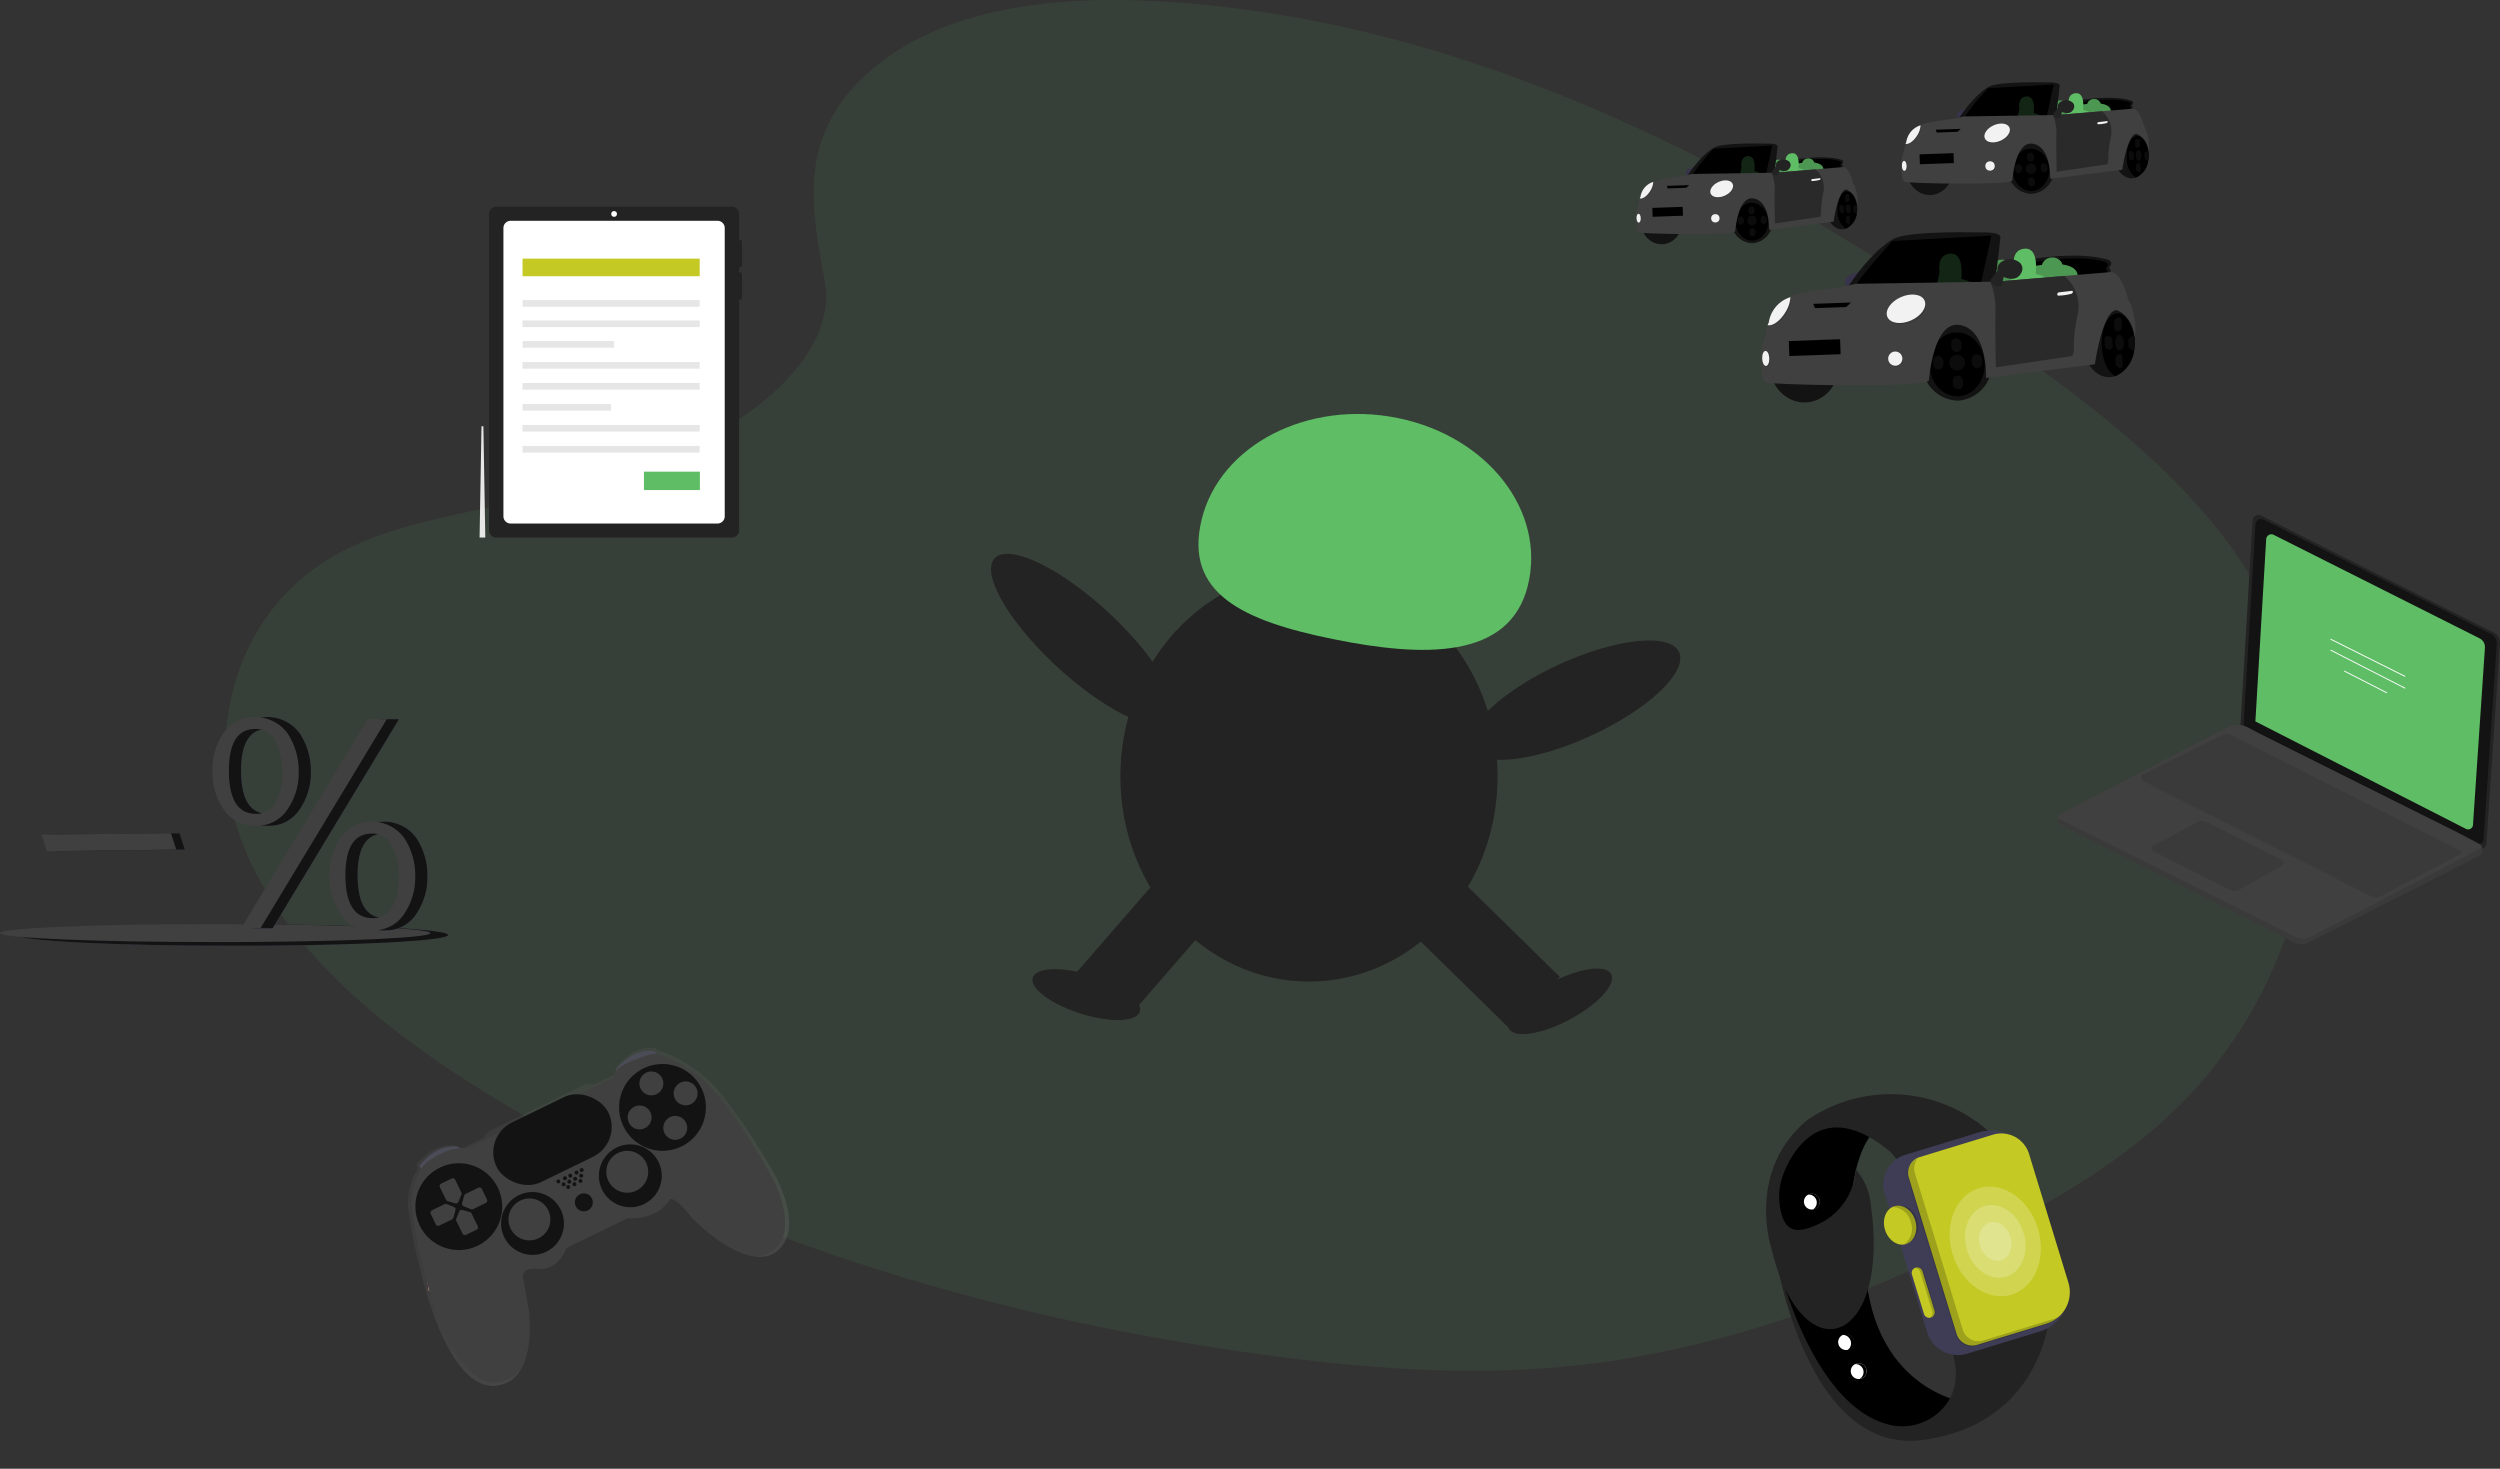 <svg xmlns="http://www.w3.org/2000/svg" xmlns:xlink="http://www.w3.org/1999/xlink" width="262.501" height="154.217" viewBox="0 0 262.501 154.217">
  <rect x="0" y="0" width="262.501" height="154.217" fill="#333333" stroke="none"/>
  <defs>
    <linearGradient id="linear-gradient" x1="0.5" y1="1" x2="0.5" gradientUnits="objectBoundingBox">
      <stop offset="0" stop-color="gray" stop-opacity="0.251"/>
      <stop offset="0.54" stop-color="gray" stop-opacity="0.122"/>
      <stop offset="1" stop-color="gray" stop-opacity="0.102"/>
    </linearGradient>
  </defs>
  <g id="Group_1524" data-name="Group 1524" transform="translate(0)">
    <path id="Path_192" data-name="Path 192" d="M189.561,69.607c7.427-6.611,19.086-7.969,29.7-7.44,33.333,1.66,63.417,17.749,89.45,35.95,9.408,6.591,18.7,13.693,24.815,22.766,12.46,18.473,8.757,44.064-8.557,59.283-5.889,5.177-13.029,9.154-20.36,12.666-13.034,6.255-27.1,11.28-41.892,12.714-10.547,1.017-21.227.191-31.716-1.233-29.3-3.972-58.062-12.76-82.17-27.8-10.583-6.6-20.538-14.791-24.9-25.471s-1.569-24.177,9.228-30.491c4.465-2.611,9.8-3.791,15.03-4.9,7.694-1.63,15.511-3.237,22.453-6.553,7.171-3.423,15.664-10.041,14.24-17.616C183.364,83.359,182.144,76.218,189.561,69.607Z" transform="translate(-98.296 -62.064)" fill="#5fbd66" opacity="0.1"/>
    <g id="Group_470" data-name="Group 470" transform="matrix(0.999, -0.035, 0.035, 0.999, 184.498, 25.089)">
      <path id="Path_435" data-name="Path 435" d="M5.514,3.793c0,.071,0,.143,0,.213a5.051,5.051,0,0,1-.1.816A3.372,3.372,0,0,1,3.364,7.494a2.041,2.041,0,0,1-.607.092C1.234,7.587,0,5.887,0,3.793S1.234,0,2.757,0C4.185,0,5.36,1.495,5.5,3.41,5.509,3.536,5.514,3.664,5.514,3.793Z" transform="translate(33.757 8.222)" fill="#131313"/>
      <path id="Path_436" data-name="Path 436" d="M3.478,3.094a5.036,5.036,0,0,1-.1.816A3.371,3.371,0,0,1,1.332,6.582C.568,6.23,0,4.911,0,3.337,0,1.494.779,0,1.741,0c.807,0,1.486,1.054,1.683,2.484C3.452,2.68,3.47,2.885,3.478,3.094Z" transform="translate(35.788 9.135)"/>
      <path id="Path_437" data-name="Path 437" d="M0,.72S7.462-.814,11.4.6c0,0,.58.29,0,.788,0,0,.549.58-.41.788l-3.808.234L0,1.674Z" transform="translate(25.424 2.9)" fill="#131313"/>
      <path id="Path_438" data-name="Path 438" d="M0,.617S6.389-.7,9.761.51c0,0,.5.249,0,.674,0,0,.47.5-.351.674l-3.26.2L0,1.434Z" transform="translate(26.73 3.197)"/>
      <path id="Path_439" data-name="Path 439" d="M10.447,3.068l-.5-.995S10.168,1.066,8.4.77A1.07,1.07,0,0,0,7.317,0a1.078,1.078,0,0,0-1.07.738C5.992.76,5.721.79,5.431.829L5.025,3l-.05-.1s.257-1.189-2.063-1.363A.863.863,0,0,0,3.109,1a1.034,1.034,0,0,0-1.1-.954A1.034,1.034,0,0,0,.912,1a.87.87,0,0,0,.231.584q-.326.031-.687.08L0,4.1l2.114.29,3.358-.5-.3-.595,1.914.263Z" transform="translate(23.558 3.04)" fill="#5fbd66"/>
      <path id="Path_440" data-name="Path 440" d="M10.447,3.068l-.5-.995S10.168,1.066,8.4.77A1.07,1.07,0,0,0,7.317,0a1.078,1.078,0,0,0-1.07.738C5.992.76,5.721.79,5.431.829L5.025,3l-.05-.1s.257-1.189-2.063-1.363A.863.863,0,0,0,3.109,1a1.034,1.034,0,0,0-1.1-.954A1.034,1.034,0,0,0,.912,1a.87.87,0,0,0,.231.584q-.326.031-.687.08L0,4.1l2.114.29,3.358-.5-.3-.595,1.914.263Z" transform="translate(23.558 3.04)" opacity="0.2"/>
      <path id="Path_441" data-name="Path 441" d="M.539,1.9S.207.042,1.741,0,2.778,2.7,2.778,2.7s1.161.249,1.244.7S0,3.98,0,3.98Z" transform="translate(26.335 2.003)" fill="#5fbd66"/>
      <path id="Path_442" data-name="Path 442" d="M7.3,4.332a3.825,3.825,0,0,1-3.648,3.98A3.825,3.825,0,0,1,0,4.332C0,2.135,1.654,0,3.669,0S7.3,2.134,7.3,4.332Z" transform="translate(16.884 9.404)" fill="#131313"/>
      <ellipse id="Ellipse_45" data-name="Ellipse 45" cx="2.902" cy="3.358" rx="2.902" ry="3.358" transform="translate(17.63 10.544)"/>
      <ellipse id="Ellipse_46" data-name="Ellipse 46" cx="3.648" cy="3.98" rx="3.648" ry="3.98" transform="translate(0.84 9.383)" fill="#131313"/>
      <path id="Path_443" data-name="Path 443" d="M1.62,0S-.08.083,0,1s1.451.249,1.451.249Z" transform="translate(9.087 3.869)" fill="#36334a"/>
      <path id="Path_444" data-name="Path 444" d="M15.427,5.389l.7-4.67s.166-.58-2.073-.58c0,0-7.172-.456-9,.29,0,0-2.114.788-5.058,4.851C0,5.279,15.137,5.637,15.427,5.389Z" transform="translate(9.421 0)" fill="#131313"/>
      <path id="Path_445" data-name="Path 445" d="M14.412,0,13.127,5.1l-.806-.02L8.507,4.987,0,4.78c-.024-.4,4-4.572,4-4.572Z" transform="translate(10.183 0.511)"/>
      <path id="Path_446" data-name="Path 446" d="M0,3.246.347,1.9S.016.042,1.55,0,2.586,2.7,2.586,2.7s1.057.227,1.226.644Z" transform="translate(18.691 2.252)" fill="#5fbd66" opacity="0.2"/>
      <path id="Path_447" data-name="Path 447" d="M39.291,6.944c-.249-2.4-1.8-2.923-1.8-2.923C36,3.938,35,9.618,35,9.618L23.517,10.655s.394-4.83-2.384-5.617-3.5,4.871-3.628,5.659S.757,10.613.3,10.281.01,6.758.135,6.509.591,5.141.591,5.141A2.3,2.3,0,0,1,.825,4.3c.075-.166.139-.281.139-.281A3.274,3.274,0,0,1,3.32,1.451h.007c.5-.5,5.1-.829,5.1-.829L10.167.29,24.324.568l.6.012,7.2-.346L36.991,0c1.119,0,1.7,2.819,1.7,2.819A6.963,6.963,0,0,1,39.291,6.944Z" transform="translate(0 4.781)" fill="#404040"/>
      <ellipse id="Ellipse_47" data-name="Ellipse 47" cx="2.134" cy="1.336" rx="2.134" ry="1.336" transform="translate(12.975 7.602) rotate(-21.92)" opacity="0.1"/>
      <ellipse id="Ellipse_48" data-name="Ellipse 48" cx="2.134" cy="1.336" rx="2.134" ry="1.336" transform="translate(12.892 7.435) rotate(-21.92)" fill="#f2f2f2"/>
      <path id="Path_448" data-name="Path 448" d="M2.5,0A3.318,3.318,0,0,1,1.9,1.586C1.311,2.478.5,3,0,2.849c.075-.166.139-.281.139-.281A3.267,3.267,0,0,1,2.5,0Z" transform="translate(0.908 6.317)" opacity="0.1"/>
      <path id="Path_449" data-name="Path 449" d="M2.5,0A3.319,3.319,0,0,1,1.9,1.586C1.311,2.478.5,3,0,2.849c.075-.166.139-.281.139-.281A3.268,3.268,0,0,1,2.5,0Z" transform="translate(0.783 6.234)" fill="#f2f2f2"/>
      <path id="Path_450" data-name="Path 450" d="M3.441.456H.166L0,0H3.98Z" transform="translate(5.649 7.02)"/>
      <rect id="Rectangle_364" data-name="Rectangle 364" width="5.389" height="1.575" transform="translate(2.954 10.834)"/>
      <circle id="Ellipse_49" data-name="Ellipse 49" cx="0.746" cy="0.746" r="0.746" transform="translate(13.401 12.45)" opacity="0.1"/>
      <circle id="Ellipse_50" data-name="Ellipse 50" cx="0.746" cy="0.746" r="0.746" transform="translate(13.318 12.326)" fill="#f2f2f2"/>
      <ellipse id="Ellipse_51" data-name="Ellipse 51" cx="0.373" cy="0.788" rx="0.373" ry="0.788" transform="translate(0.218 11.829)" opacity="0.1"/>
      <ellipse id="Ellipse_52" data-name="Ellipse 52" cx="0.373" cy="0.788" rx="0.373" ry="0.788" transform="translate(0.093 11.787)" fill="#f2f2f2"/>
      <path id="Path_451" data-name="Path 451" d="M9.018,4.243a15.572,15.572,0,0,0-.5,3.607l-.166.58L.271,9.342S.312,5.28.436,3.373A7.74,7.74,0,0,0,0,.334L.6.346,7.8,0A4.213,4.213,0,0,1,9.018,4.243Z" transform="translate(24.324 5.015)" fill="#2a2a2a"/>
      <path id="Path_452" data-name="Path 452" d="M.19.112A.2.2,0,0,0,0,.348.145.145,0,0,0,.086.456,5.926,5.926,0,0,0,1.449.313a.229.229,0,0,0,.192-.2C1.644.05,1.623,0,1.537,0Z" transform="translate(31.309 6.605)" fill="#f2f2f2"/>
      <path id="Path_453" data-name="Path 453" d="M0,1.036a.887.887,0,0,0,1.2.622L1.534.373.871,0Z" transform="translate(24.305 4.159)" fill="#232323"/>
      <path id="Path_454" data-name="Path 454" d="M.411.287a1.586,1.586,0,0,1,1.9.061A.846.846,0,0,1,2.55,1.365c-.234.507-.79,1.057-2.088.4a.837.837,0,0,1-.316-.279L.14,1.474A.841.841,0,0,1,.411.287Z" transform="translate(25.112 3.057)" fill="#232323"/>
      <circle id="Ellipse_53" data-name="Ellipse 53" cx="0.829" cy="0.829" r="0.829" transform="translate(19.723 12.886)" fill="#0c0c0c"/>
      <ellipse id="Ellipse_54" data-name="Ellipse 54" cx="0.456" cy="0.829" rx="0.456" ry="0.829" transform="translate(37.219 11.393)" fill="#0c0c0c"/>
      <rect id="Rectangle_365" data-name="Rectangle 365" width="1.078" height="1.451" rx="0.539" transform="translate(19.993 11.165)" fill="#0c0c0c"/>
      <path id="Path_455" data-name="Path 455" d="M.5,0h0a.29.29,0,0,1,.29.29V.954a.5.5,0,0,1-.5.5h0A.29.29,0,0,1,0,1.161V.5A.5.5,0,0,1,.5,0Z" transform="translate(37.177 9.569)" fill="#0c0c0c"/>
      <path id="Path_456" data-name="Path 456" d="M.5,1.451h0a.5.5,0,0,1-.5-.5V.5A.5.5,0,0,1,.5,0h0C.771,0,.746.224.746.5V.953C.746,1.227.772,1.451.5,1.451Z" transform="translate(37.177 13.425)" fill="#0c0c0c"/>
      <path id="Path_457" data-name="Path 457" d="M.332,0h0a.5.5,0,0,1,.5.5v.622A.332.332,0,0,1,.5,1.451h0a.5.5,0,0,1-.5-.5V.332A.332.332,0,0,1,.332,0Z" transform="translate(36.099 11.476)" fill="#0c0c0c"/>
      <path id="Path_458" data-name="Path 458" d="M.684.415c0,.071,0,.143,0,.213a5.032,5.032,0,0,1-.1.816A.518.518,0,0,1,.5,1.451a.5.5,0,0,1-.5-.5V.5A.5.5,0,0,1,.5,0,.488.488,0,0,1,.626.017L.67.031C.679.157.684.285.684.415Z" transform="translate(38.587 11.601)" fill="#0c0c0c"/>
      <rect id="Rectangle_366" data-name="Rectangle 366" width="1.078" height="1.451" rx="0.539" transform="translate(22.087 12.927)" fill="#0c0c0c"/>
      <rect id="Rectangle_367" data-name="Rectangle 367" width="1.078" height="1.451" rx="0.539" transform="translate(18.024 12.927)" fill="#0c0c0c"/>
      <rect id="Rectangle_368" data-name="Rectangle 368" width="1.078" height="1.451" rx="0.539" transform="translate(20.014 15.083)" fill="#0c0c0c"/>
    </g>
    <g id="Group_474" data-name="Group 474" transform="translate(216.055 54.071)">
      <path id="Path_461" data-name="Path 461" d="M2.174.066,26.626,12.359a1.156,1.156,0,0,1,.634,1.111L25.839,34.513a.573.573,0,0,1-.83.473L0,22.222,1.284.579a.615.615,0,0,1,.89-.513Z" transform="translate(19.183 0)" fill="#232323"/>
      <path id="Path_462" data-name="Path 462" d="M2.121.064,25.972,12.055a1.128,1.128,0,0,1,.619,1.084L25.2,33.665a.559.559,0,0,1-.81.461L0,21.676,1.252.564a.6.6,0,0,1,.868-.5Z" transform="translate(19.517 0.43)" fill="#131313"/>
      <path id="Path_463" data-name="Path 463" d="M1.922.058l21.62,10.87a1.022,1.022,0,0,1,.561.982L22.847,30.517a.507.507,0,0,1-.734.418L0,19.649,1.135.512A.544.544,0,0,1,1.922.058Z" transform="translate(20.761 2.029)" fill="#5fbd66"/>
      <path id="Path_464" data-name="Path 464" d="M.374,10.536l24.483,12.33a1.63,1.63,0,0,0,1.468,0L44.437,13.67a.76.76,0,0,0,.115-.763,1.7,1.7,0,0,0-.134-.33l-2.468-1.3L21.2.925,19.959.267A2.3,2.3,0,0,0,17.827.258L.367,9.328a.678.678,0,0,0,.008,1.208Z" transform="translate(0 22.04)" fill="#404040"/>
      <path id="Path_465" data-name="Path 465" d="M.375.715l24.483,12.33a1.63,1.63,0,0,0,1.468,0L44.438,3.849a.76.76,0,0,0,.115-.763L26.495,12.471a1.575,1.575,0,0,1-1.429.012L.009,0A.675.675,0,0,0,.375.715Z" transform="translate(0 31.862)" opacity="0.1"/>
      <path id="Path_466" data-name="Path 466" d="M13.73,4.126,5.8.12A1.114,1.114,0,0,0,4.774.131L.174,2.589a.329.329,0,0,0,.007.584L8.265,7.249a.916.916,0,0,0,.862-.02l4.618-2.6a.283.283,0,0,0-.015-.5Z" transform="translate(9.883 32.145)" opacity="0.1"/>
      <path id="Path_467" data-name="Path 467" d="M33.5,12.6l-8.532,4.533a.694.694,0,0,1-.639.006L.225,4.951a.41.41,0,0,1,0-.733L8.56.094a.9.9,0,0,1,.807,0L33.5,12.255a.2.2,0,0,1,0,.347Z" transform="translate(8.783 22.998)" opacity="0.1"/>
      <rect id="Rectangle_369" data-name="Rectangle 369" width="0.096" height="8.77" transform="matrix(0.447, -0.894, 0.894, 0.447, 28.632, 13.081)" fill="#fefefe"/>
      <rect id="Rectangle_370" data-name="Rectangle 370" width="0.096" height="8.813" transform="translate(28.63 14.231) rotate(-62.909)" fill="#fefefe"/>
      <rect id="Rectangle_371" data-name="Rectangle 371" width="0.096" height="5.048" transform="matrix(0.455, -0.89, 0.89, 0.455, 30.067, 16.429)" fill="#fefefe"/>
    </g>
    <g id="Group_475" data-name="Group 475" transform="translate(182.207 119.18) rotate(-17)">
      <path id="Path_478" data-name="Path 478" d="M14.243,31.6S7.26,28.111,8.258,18.3s.665-8.812.665-8.812S10.586,4,13.578,2.007c0,0-7.15-7.316-12.8,5.986,0,0-1.5,7.981-.333,13.3a34.859,34.859,0,0,0,3.824,9.644s2.494,2.494,5.321,2.494A7.076,7.076,0,0,0,14.243,31.6Z" transform="translate(0.208 2.042)"/>
      <path id="Path_479" data-name="Path 479" d="M26.008,14.964S22.017,25.605,9.547,23.61.4,0,.4,0-.991,16.124,6.3,20.866a5.764,5.764,0,0,0,6.589-.118c1.279-.956,2.374-2.625,2.229-5.535Z" transform="translate(0 12.779)" fill="#232323"/>
      <path id="Path_480" data-name="Path 480" d="M25.529,7.5A15.494,15.494,0,0,0,7.545.724C-.082,3.974.06,12.341.06,12.341-.859,26.214,9.039,25.99,11.369,11.2a6.721,6.721,0,0,0-.416-4.074,6.8,6.8,0,0,1-4.739,4.24c-3.58.749-4.192-.443-4.074-2.245l0-.054A6.8,6.8,0,0,1,3.76,5.107C5.809,2.72,10.277-.765,15.027,6.544l.332.822S21.233,8.95,25.529,7.5Z" transform="translate(0.09 0)" fill="#232323"/>
      <path id="Path_481" data-name="Path 481" d="M3.241,0A3.244,3.244,0,0,0,0,3.241V18.49a3.378,3.378,0,0,0,3.374,3.374H11.4A4.07,4.07,0,0,0,15.463,17.8V4.1a4.1,4.1,0,0,0-4.1-4.1Z" transform="translate(13.205 7.209)" fill="#3f3d56"/>
      <path id="Path_482" data-name="Path 482" d="M1.722,0A1.724,1.724,0,0,0,0,1.722V18.895a1.724,1.724,0,0,0,1.722,1.722h7.63a3.454,3.454,0,0,0,3.45-3.45V3.04A3.043,3.043,0,0,0,9.763,0Z" transform="translate(16.115 7.874)" fill="#c4c923"/>
      <path id="Path_483" data-name="Path 483" d="M1.524,0A1.719,1.719,0,0,0,.831,1.377V18.55a1.724,1.724,0,0,0,1.722,1.722h7.63a3.43,3.43,0,0,0,.857-.112,3.426,3.426,0,0,1-1.689.445H1.722A1.724,1.724,0,0,1,0,18.883V1.71A1.724,1.724,0,0,1,1.524,0Z" transform="translate(16.032 7.969)" opacity="0.2"/>
      <ellipse id="Ellipse_60" data-name="Ellipse 60" cx="1.663" cy="2.078" rx="1.663" ry="2.078" transform="translate(12.124 12.031)" fill="#c4c923"/>
      <path id="Path_484" data-name="Path 484" d="M1.33,2.078A2.019,2.019,0,0,0,0,.042,1.351,1.351,0,0,1,.333,0,1.906,1.906,0,0,1,2,2.078,1.906,1.906,0,0,1,.333,4.157,1.349,1.349,0,0,1,0,4.115,2.019,2.019,0,0,0,1.33,2.078Z" transform="translate(13.621 12.031)" opacity="0.2"/>
      <path id="Path_485" data-name="Path 485" d="M0,.582V4.9a.582.582,0,0,0,1.164,0V.582A.582.582,0,1,0,0,.582Z" transform="translate(13.454 18.848)" fill="#c4c923"/>
      <path id="Path_486" data-name="Path 486" d="M.416,4.9V.582A.581.581,0,0,0,0,.027.575.575,0,0,1,.166,0,.583.583,0,0,1,.748.582V4.9a.583.583,0,0,1-.582.582A.574.574,0,0,1,0,5.46.581.581,0,0,0,.416,4.9Z" transform="translate(13.953 18.848)" opacity="0.2"/>
      <circle id="Ellipse_61" data-name="Ellipse 61" cx="0.831" cy="0.831" r="0.831" transform="translate(4.31 26.662)" fill="#fff"/>
      <path id="Path_487" data-name="Path 487" d="M.665.831A.832.832,0,0,0,0,.017.831.831,0,1,1,0,1.646.832.832,0,0,0,.665.831Z" transform="translate(4.975 26.662)"/>
      <circle id="Ellipse_62" data-name="Ellipse 62" cx="0.831" cy="0.831" r="0.831" transform="translate(3.935 23.363)" fill="#fff"/>
      <path id="Path_488" data-name="Path 488" d="M.708.885A.886.886,0,0,0,0,.018.886.886,0,1,1,0,1.753.886.886,0,0,0,.708.885Z" transform="translate(4.56 23.32)"/>
      <circle id="Ellipse_63" data-name="Ellipse 63" cx="0.831" cy="0.831" r="0.831" transform="translate(4.808 8.206)" fill="#fff"/>
      <path id="Path_489" data-name="Path 489" d="M.678.847A.847.847,0,0,0,0,.017a.847.847,0,1,1,0,1.66A.847.847,0,0,0,.678.847Z" transform="translate(5.464 8.191)"/>
      <ellipse id="Ellipse_64" data-name="Ellipse 64" cx="1.663" cy="2.078" rx="1.663" ry="2.078" transform="translate(21.177 16.582)" fill="#fff" opacity="0.2"/>
      <ellipse id="Ellipse_65" data-name="Ellipse 65" cx="3.107" cy="3.883" rx="3.107" ry="3.883" transform="translate(19.732 14.776)" fill="#fff" opacity="0.2"/>
      <ellipse id="Ellipse_66" data-name="Ellipse 66" cx="4.681" cy="5.851" rx="4.681" ry="5.851" transform="translate(18.159 12.809)" fill="#fff" opacity="0.2"/>
    </g>
    <g id="Group_478" data-name="Group 478" transform="translate(0 75.291)">
      <path id="Path_499" data-name="Path 499" d="M118.94,728.021c0,.283-2.067.541-5.485.741-.622.036-1.288.07-1.994.1q-.916.041-1.919.078-.972.034-2.019.064c-2.2.063-4.641.108-7.229.131q-.942.009-1.91.013-1.008,0-2.039,0c-12.479,0-22.595-.507-22.595-1.132s10.116-1.132,22.595-1.132c5.373,0,10.306.094,14.184.251l.424.017h0C115.84,727.365,118.94,727.676,118.94,728.021Z" transform="translate(-71.887 -705.136)" fill="#3f3d56"/>
      <path id="Path_500" data-name="Path 500" d="M118.94,728.021c0,.283-2.067.541-5.485.741-.622.036-1.288.07-1.994.1q-.916.041-1.919.078-.972.034-2.019.064c-2.2.063-4.641.108-7.229.131q-.942.009-1.91.013-1.008,0-2.039,0c-12.479,0-22.595-.507-22.595-1.132s10.116-1.132,22.595-1.132c5.373,0,10.306.094,14.184.251l.424.017h0C115.84,727.365,118.94,727.676,118.94,728.021Z" transform="translate(-71.887 -705.136)" fill="#131313"/>
      <path id="Path_501" data-name="Path 501" d="M73.69,727.438c0,.236-2.067.453-5.485.618-.621.03-1.288.058-1.994.085q-.916.035-1.919.065-.972.029-2.019.054c-2.2.053-4.641.091-7.23.109q-.941.007-1.91.011-1.008,0-2.038,0c-12.479,0-22.6-.424-22.6-.947s10.116-.947,22.6-.947c5.372,0,10.306.079,14.184.21l.424.014h0C70.592,726.89,73.69,727.149,73.69,727.438Z" transform="translate(-28.5 -704.753)" fill="#404040"/>
      <path id="Path_502" data-name="Path 502" d="M157.047,496.675l-.567-1.737,13.585-.149.557,1.719Z" transform="translate(-151.212 -482.591)" fill="#3f3d56"/>
      <path id="Path_503" data-name="Path 503" d="M157.047,496.675l-.567-1.737,13.585-.149.557,1.719Z" transform="translate(-151.212 -482.591)" fill="#131313"/>
      <path id="Path_504" data-name="Path 504" d="M135.047,496.675l-.567-1.737,13.585-.149.557,1.719Z" transform="translate(-130.117 -482.591)" fill="#404040"/>
      <path id="Path_505" data-name="Path 505" d="M605.985,209.866a3.884,3.884,0,0,1-3.321-1.673,6.713,6.713,0,0,1-1.214-4.052,6.791,6.791,0,0,1,1.174-4.044,4.192,4.192,0,0,1,6.729.09,7.119,7.119,0,0,1,1.15,4.02,6.728,6.728,0,0,1-1.19,3.963A3.832,3.832,0,0,1,605.985,209.866Zm.041-1.254A2.234,2.234,0,0,0,608.1,207.4a6.107,6.107,0,0,0,.686-3.046,7.038,7.038,0,0,0-.7-3.35,2.3,2.3,0,0,0-2.153-1.3q-2.758,0-2.758,4.382,0,4.529,2.854,4.528Zm.463,12.012h-2.031l13.3-21.95h1.993Zm11.766.225a3.857,3.857,0,0,1-3.334-1.688,7.49,7.49,0,0,1-.035-8.081,4.177,4.177,0,0,1,6.713.09,7.154,7.154,0,0,1,1.142,4.02,6.769,6.769,0,0,1-1.182,3.956,3.793,3.793,0,0,1-3.3,1.7Zm.024-1.286a2.226,2.226,0,0,0,2.061-1.188,6.041,6.041,0,0,0,.681-3.034,7.186,7.186,0,0,0-.689-3.314,2.273,2.273,0,0,0-2.148-1.34q-2.774,0-2.774,4.382,0,4.495,2.869,4.495Z" transform="translate(-577.864 -198.45)" fill="#3f3d56"/>
      <path id="Path_506" data-name="Path 506" d="M605.985,209.866a3.884,3.884,0,0,1-3.321-1.673,6.713,6.713,0,0,1-1.214-4.052,6.791,6.791,0,0,1,1.174-4.044,4.192,4.192,0,0,1,6.729.09,7.119,7.119,0,0,1,1.15,4.02,6.728,6.728,0,0,1-1.19,3.963A3.832,3.832,0,0,1,605.985,209.866Zm.041-1.254A2.234,2.234,0,0,0,608.1,207.4a6.107,6.107,0,0,0,.686-3.046,7.038,7.038,0,0,0-.7-3.35,2.3,2.3,0,0,0-2.153-1.3q-2.758,0-2.758,4.382,0,4.529,2.854,4.528Zm.463,12.012h-2.031l13.3-21.95h1.993Zm11.766.225a3.857,3.857,0,0,1-3.334-1.688,7.49,7.49,0,0,1-.035-8.081,4.177,4.177,0,0,1,6.713.09,7.154,7.154,0,0,1,1.142,4.02,6.769,6.769,0,0,1-1.182,3.956,3.793,3.793,0,0,1-3.3,1.7Zm.024-1.286a2.226,2.226,0,0,0,2.061-1.188,6.041,6.041,0,0,0,.681-3.034,7.186,7.186,0,0,0-.689-3.314,2.273,2.273,0,0,0-2.148-1.34q-2.774,0-2.774,4.382,0,4.495,2.869,4.495Z" transform="translate(-577.864 -198.45)" fill="#3f3d56"/>
      <path id="Path_507" data-name="Path 507" d="M605.985,209.866a3.884,3.884,0,0,1-3.321-1.673,6.713,6.713,0,0,1-1.214-4.052,6.791,6.791,0,0,1,1.174-4.044,4.192,4.192,0,0,1,6.729.09,7.119,7.119,0,0,1,1.15,4.02,6.728,6.728,0,0,1-1.19,3.963A3.832,3.832,0,0,1,605.985,209.866Zm.041-1.254A2.234,2.234,0,0,0,608.1,207.4a6.107,6.107,0,0,0,.686-3.046,7.038,7.038,0,0,0-.7-3.35,2.3,2.3,0,0,0-2.153-1.3q-2.758,0-2.758,4.382,0,4.529,2.854,4.528Zm.463,12.012h-2.031l13.3-21.95h1.993Zm11.766.225a3.857,3.857,0,0,1-3.334-1.688,7.49,7.49,0,0,1-.035-8.081,4.177,4.177,0,0,1,6.713.09,7.154,7.154,0,0,1,1.142,4.02,6.769,6.769,0,0,1-1.182,3.956,3.793,3.793,0,0,1-3.3,1.7Zm.024-1.286a2.226,2.226,0,0,0,2.061-1.188,6.041,6.041,0,0,0,.681-3.034,7.186,7.186,0,0,0-.689-3.314,2.273,2.273,0,0,0-2.148-1.34q-2.774,0-2.774,4.382,0,4.495,2.869,4.495Z" transform="translate(-577.864 -198.45)" fill="#131313"/>
      <path id="Path_508" data-name="Path 508" d="M574.985,209.866a3.884,3.884,0,0,1-3.321-1.673,6.712,6.712,0,0,1-1.214-4.052,6.791,6.791,0,0,1,1.174-4.044,4.192,4.192,0,0,1,6.729.09,7.118,7.118,0,0,1,1.15,4.02,6.728,6.728,0,0,1-1.19,3.963A3.832,3.832,0,0,1,574.985,209.866Zm.041-1.254A2.234,2.234,0,0,0,577.1,207.4a6.107,6.107,0,0,0,.686-3.046,7.042,7.042,0,0,0-.7-3.35,2.3,2.3,0,0,0-2.153-1.3q-2.758,0-2.758,4.382,0,4.529,2.854,4.528Zm.463,12.012h-2.031l13.3-21.95h1.993Zm11.766.225a3.857,3.857,0,0,1-3.334-1.688,7.489,7.489,0,0,1-.035-8.081,4.177,4.177,0,0,1,6.713.09,7.154,7.154,0,0,1,1.142,4.02,6.769,6.769,0,0,1-1.182,3.956,3.793,3.793,0,0,1-3.3,1.7Zm.024-1.286a2.225,2.225,0,0,0,2.061-1.188,6.037,6.037,0,0,0,.682-3.034,7.184,7.184,0,0,0-.69-3.314,2.274,2.274,0,0,0-2.149-1.34q-2.774,0-2.774,4.382,0,4.495,2.87,4.495Z" transform="translate(-548.14 -198.45)" fill="#404040"/>
    </g>
    <g id="Group_479" data-name="Group 479" transform="translate(50.359 21.708)">
      <path id="Path_509" data-name="Path 509" d="M460.226,511.593h-.6l.2-11.683h.2Z" transform="translate(-459.629 -476.857)" fill="#e6e6e6"/>
      <path id="Path_515" data-name="Path 515" d="M654.272,344.47a.227.227,0,0,0,.227-.227v-2.422a.225.225,0,0,0-.3-.213V338.87a.757.757,0,0,0-.757-.757H628.693a.757.757,0,0,0-.757.757v33.223a.757.757,0,0,0,.757.757H653.44a.757.757,0,0,0,.757-.757V347.862a.225.225,0,0,0,.3-.213v-2.422a.225.225,0,0,0-.3-.213v-.558A.225.225,0,0,0,654.272,344.47Z" transform="translate(-626.946 -338.113)" fill="#232323"/>
      <path id="Path_516" data-name="Path 516" d="M669.223,356.453a.757.757,0,0,1,.757.757v30.272a.757.757,0,0,1-.757.757H647.5a.757.757,0,0,1-.757-.757V357.21a.757.757,0,0,1,.757-.757h21.72" transform="translate(-644.242 -354.977)" fill="#fff"/>
      <circle id="Ellipse_68" data-name="Ellipse 68" cx="0.303" cy="0.303" r="0.303" transform="translate(13.818 0.454)" fill="#fff"/>
      <rect id="Rectangle_373" data-name="Rectangle 373" width="18.601" height="1.849" transform="translate(4.507 5.447)" fill="#c4c923"/>
      <rect id="Rectangle_374" data-name="Rectangle 374" width="18.601" height="0.7" transform="translate(4.507 9.801)" fill="#e6e6e6"/>
      <rect id="Rectangle_375" data-name="Rectangle 375" width="18.601" height="0.7" transform="translate(4.507 11.938)" fill="#e6e6e6"/>
      <rect id="Rectangle_376" data-name="Rectangle 376" width="9.611" height="0.7" transform="translate(4.507 14.102)" fill="#e6e6e6"/>
      <rect id="Rectangle_377" data-name="Rectangle 377" width="18.601" height="0.7" transform="translate(4.507 16.305)" fill="#e6e6e6"/>
      <rect id="Rectangle_378" data-name="Rectangle 378" width="18.601" height="0.7" transform="translate(4.507 18.507)" fill="#e6e6e6"/>
      <rect id="Rectangle_379" data-name="Rectangle 379" width="9.289" height="0.7" transform="translate(4.507 20.71)" fill="#e6e6e6"/>
      <rect id="Rectangle_380" data-name="Rectangle 380" width="18.601" height="0.7" transform="translate(4.507 22.912)" fill="#e6e6e6"/>
      <rect id="Rectangle_381" data-name="Rectangle 381" width="18.601" height="0.7" transform="translate(4.507 25.115)" fill="#e6e6e6"/>
      <rect id="Rectangle_382" data-name="Rectangle 382" width="5.874" height="1.931" transform="translate(17.256 27.816)" fill="#5fbd66"/>
    </g>
    <g id="Group_481" data-name="Group 481" transform="matrix(0.899, -0.438, 0.438, 0.899, 38.564, 124.11)">
      <g id="Group_480" data-name="Group 480" transform="translate(0 0)">
        <g id="Group_482" data-name="Group 482">
          <path id="Path_521" data-name="Path 521" d="M3.278,2.519C2.682,3.043,0,3.494,0,3.494S.774.888,1.37.361A1.44,1.44,0,1,1,3.277,2.519Z" transform="translate(0.802 9.62)" fill="#5fbd66"/>
          <path id="Path_522" data-name="Path 522" d="M3.065,2.342C2.567,2.962,0,3.857,0,3.857S.323,1.157.821.538a1.44,1.44,0,0,1,2.244,1.8Z" transform="translate(1.139 15.634)" fill="#5fbd66"/>
          <path id="Path_528" data-name="Path 528" d="M3.278,2.519C2.682,3.043,0,3.494,0,3.494S.774.888,1.37.361A1.44,1.44,0,1,1,3.277,2.519Z" transform="translate(0.802 9.62)" fill="#fc6681"/>
          <path id="Path_529" data-name="Path 529" d="M3.065,2.342C2.567,2.962,0,3.857,0,3.857S.323,1.157.821.538a1.44,1.44,0,0,1,2.244,1.8Z" transform="translate(1.139 15.634)" fill="#fc6681"/>
          <path id="Path_537" data-name="Path 537" d="M38.8,18.064S38.294,8.1,36.209,4.569c0,0-1.529-2.792-2.806-3.606V.641c-2.085-1.443-4.65,0-4.65,0V.784l-.534.445-2.407-.008A1.16,1.16,0,0,0,24.919.8H13.937a1.159,1.159,0,0,0-.854.374h-2.5a1.6,1.6,0,0,0-.534-.344V.641C7.964-.8,5.4.641,5.4.641v.387a.686.686,0,0,0-.16.147,7.019,7.019,0,0,0-2.592,3.18S.054,12.132,0,18.225s2.3,6.948,3.527,7.108,3.42-.052,5.558-5.45l.909-3.153s.16-1.871,2.085-.695,3.634-.641,3.634-.641h7.216s2.4,1.494,4.6.317c0,0,.855-1.122,1.657,2.672,0,0,2.459,7.8,6.253,7S38.8,18.064,38.8,18.064Z" fill="url(#linear-gradient)"/>
          <path id="Path_538" data-name="Path 538" d="M0,1.205V.629s2.515-1.415,4.559,0v.524Z" transform="translate(5.673 0.248)" fill="#535461"/>
          <path id="Path_539" data-name="Path 539" d="M0,1.205V.629s2.515-1.415,4.559,0v.524Z" transform="translate(28.572 0.248)" fill="#535461"/>
          <path id="Path_540" data-name="Path 540" d="M0,1.205V.629s2.515-1.415,4.559,0v.524Z" transform="translate(5.673 0.248)" opacity="0.1"/>
          <path id="Path_541" data-name="Path 541" d="M0,1.205V.629s2.515-1.415,4.559,0v.524Z" transform="translate(28.572 0.248)" opacity="0.1"/>
          <path id="Path_542" data-name="Path 542" d="M12.839.684H10.376S9.747-.05,7.651,0,5.136.684,5.136.684A6.89,6.89,0,0,0,2.595,3.8S.053,11.426,0,17.4s2.253,6.812,3.458,6.969,3.354-.052,5.45-5.345L9.8,15.933s.157-1.834,2.044-.681,3.563-.629,3.563-.629h7.074s2.358,1.467,4.506.314c0,0,.838-1.1,1.624,2.62,0,0,2.41,7.651,6.131,6.865s3.3-7.179,3.3-7.179S37.546,7.47,35.5,4.011c0,0-1.965-3.589-3.275-3.747,0,0-2.83-.524-3.93-.052l-.629.524Z" transform="translate(0.379 0.717)" fill="#404040"/>
          <circle id="Ellipse_70" data-name="Ellipse 70" cx="4.559" cy="4.559" r="4.559" transform="translate(2.948 1.978)" fill="#131313"/>
          <circle id="Ellipse_71" data-name="Ellipse 71" cx="4.559" cy="4.559" r="4.559" transform="translate(26.738 1.978)" fill="#131313"/>
          <path id="Path_543" data-name="Path 543" d="M1.685,1.97l-.608.538a.282.282,0,0,1-.373,0L.1,1.97a.281.281,0,0,1-.1-.21V.281A.282.282,0,0,1,.282,0H1.5a.281.281,0,0,1,.282.282V1.76A.281.281,0,0,1,1.685,1.97Z" transform="translate(6.617 3.55)" fill="#404040"/>
          <path id="Path_544" data-name="Path 544" d="M1.685.607,1.077.07A.282.282,0,0,0,.7.07L.1.608a.281.281,0,0,0-.1.21V2.3a.281.281,0,0,0,.282.282H1.5A.281.281,0,0,0,1.782,2.3V.818a.282.282,0,0,0-.1-.211Z" transform="translate(6.617 6.945)" fill="#404040"/>
          <path id="Path_545" data-name="Path 545" d="M1.969,1.686l.538-.609a.282.282,0,0,0,0-.373L1.969.1a.282.282,0,0,0-.21-.1H.281A.282.282,0,0,0,0,.282V1.5a.281.281,0,0,0,.282.282H1.76A.281.281,0,0,0,1.969,1.686Z" transform="translate(4.522 5.646)" fill="#404040"/>
          <path id="Path_546" data-name="Path 546" d="M.607,1.686.071,1.077A.281.281,0,0,1,.071.7L.608.1A.281.281,0,0,1,.818,0H2.3a.281.281,0,0,1,.282.282V1.5a.281.281,0,0,1-.281.282H.818A.281.281,0,0,1,.607,1.686Z" transform="translate(7.916 5.646)" fill="#404040"/>
          <circle id="Ellipse_72" data-name="Ellipse 72" cx="3.301" cy="3.301" r="3.301" transform="translate(10.389 8.213)" fill="#131313"/>
          <circle id="Ellipse_73" data-name="Ellipse 73" cx="2.201" cy="2.201" r="2.201" transform="translate(11.384 8.79)" fill="#404040"/>
          <circle id="Ellipse_74" data-name="Ellipse 74" cx="3.301" cy="3.301" r="3.301" transform="translate(21.812 8.213)" fill="#131313"/>
          <circle id="Ellipse_75" data-name="Ellipse 75" cx="2.201" cy="2.201" r="2.201" transform="translate(22.808 8.79)" fill="#404040"/>
          <circle id="Ellipse_78" data-name="Ellipse 78" cx="0.943" cy="0.943" r="0.943" transform="translate(18.563 10.938)" fill="#131313"/>
          <circle id="Ellipse_79" data-name="Ellipse 79" cx="0.206" cy="0.206" r="0.206" transform="translate(17.859 8.527)" fill="#131313"/>
          <circle id="Ellipse_80" data-name="Ellipse 80" cx="0.206" cy="0.206" r="0.206" transform="translate(18.631 8.527)" fill="#131313"/>
          <circle id="Ellipse_81" data-name="Ellipse 81" cx="0.206" cy="0.206" r="0.206" transform="translate(18.528 9.505)" fill="#131313"/>
          <circle id="Ellipse_82" data-name="Ellipse 82" cx="0.21" cy="0.21" r="0.21" transform="translate(19.245 9.523)" fill="#131313"/>
          <circle id="Ellipse_83" data-name="Ellipse 83" cx="0.206" cy="0.206" r="0.206" transform="translate(19.968 9.505)" fill="#131313"/>
          <circle id="Ellipse_84" data-name="Ellipse 84" cx="0.206" cy="0.206" r="0.206" transform="translate(18.219 9.042)" fill="#131313"/>
          <circle id="Ellipse_85" data-name="Ellipse 85" cx="0.21" cy="0.21" r="0.21" transform="translate(18.878 9.052)" fill="#131313"/>
          <circle id="Ellipse_86" data-name="Ellipse 86" cx="0.21" cy="0.21" r="0.21" transform="translate(19.559 9.052)" fill="#131313"/>
          <circle id="Ellipse_87" data-name="Ellipse 87" cx="0.206" cy="0.206" r="0.206" transform="translate(20.276 9.042)" fill="#131313"/>
          <circle id="Ellipse_88" data-name="Ellipse 88" cx="0.21" cy="0.21" r="0.21" transform="translate(19.245 8.528)" fill="#131313"/>
          <circle id="Ellipse_89" data-name="Ellipse 89" cx="0.21" cy="0.21" r="0.21" transform="translate(19.978 8.528)" fill="#131313"/>
          <circle id="Ellipse_90" data-name="Ellipse 90" cx="0.206" cy="0.206" r="0.206" transform="translate(20.585 8.527)" fill="#131313"/>
          <rect id="Rectangle_383" data-name="Rectangle 383" width="1.153" height="1.991" rx="0.576" transform="translate(11.227 1.768)" fill="#404040"/>
          <rect id="Rectangle_384" data-name="Rectangle 384" width="1.153" height="1.991" rx="0.576" transform="translate(26.528 1.768)" fill="#404040"/>
          <circle id="Ellipse_91" data-name="Ellipse 91" cx="1.258" cy="1.258" r="1.258" transform="translate(30.092 2.502)" fill="#404040"/>
          <circle id="Ellipse_92" data-name="Ellipse 92" cx="1.258" cy="1.258" r="1.258" transform="translate(27.419 5.174)" fill="#404040"/>
          <circle id="Ellipse_93" data-name="Ellipse 93" cx="1.258" cy="1.258" r="1.258" transform="translate(32.869 5.017)" fill="#404040"/>
          <circle id="Ellipse_94" data-name="Ellipse 94" cx="1.258" cy="1.258" r="1.258" transform="translate(30.301 7.794)" fill="#404040"/>
          <rect id="Rectangle_385" data-name="Rectangle 385" width="13.048" height="6.969" rx="3.485" transform="translate(12.904 1.034)" fill="#131313"/>
          <path id="Path_556" data-name="Path 556" d="M0,0" transform="translate(36.851 11.441)" fill="none"/>
        </g>
      </g>
    </g>
    <g id="Group_483" data-name="Group 483" transform="matrix(0.999, -0.035, 0.035, 0.999, 199.347, 9.107)">
      <path id="Path_435-2" data-name="Path 435" d="M3.652,2.513c0,.047,0,.094,0,.141a3.333,3.333,0,0,1-.065.541A2.233,2.233,0,0,1,2.228,4.964a1.352,1.352,0,0,1-.4.061C.818,5.025,0,3.9,0,2.513S.818,0,1.826,0C2.772,0,3.55.99,3.643,2.259,3.649,2.342,3.652,2.427,3.652,2.513Z" transform="translate(22.359 5.446)" fill="#131313"/>
      <path id="Path_436-2" data-name="Path 436" d="M2.3,2.05a3.332,3.332,0,0,1-.065.541A2.233,2.233,0,0,1,.882,4.36,2.4,2.4,0,0,1,0,2.21C0,.99.516,0,1.153,0c.535,0,.984.7,1.115,1.645C2.286,1.775,2.3,1.911,2.3,2.05Z" transform="translate(23.704 6.05)"/>
      <path id="Path_437-2" data-name="Path 437" d="M0,.477S4.943-.539,7.551.395c0,0,.384.192,0,.522,0,0,.364.384-.271.522l-2.522.155L0,1.108Z" transform="translate(16.839 1.921)" fill="#131313"/>
      <path id="Path_438-2" data-name="Path 438" d="M0,.408S4.232-.461,6.465.338c0,0,.33.165,0,.447,0,0,.311.33-.232.447l-2.159.133L0,.95Z" transform="translate(17.704 2.117)"/>
      <path id="Path_439-2" data-name="Path 439" d="M6.92,2.032,6.59,1.373S6.735.706,5.56.51A.709.709,0,0,0,4.847,0a.714.714,0,0,0-.709.489C3.969.5,3.789.523,3.6.549l-.269,1.44L3.3,1.922s.171-.788-1.366-.9A.572.572,0,0,0,2.059.659.685.685,0,0,0,1.332.027.685.685,0,0,0,.6.659a.577.577,0,0,0,.153.387Q.541,1.066.3,1.1L0,2.718l1.4.192,2.224-.33-.2-.394L4.7,2.361Z" transform="translate(15.604 2.014)" fill="#5fbd66"/>
      <path id="Path_440-2" data-name="Path 440" d="M6.92,2.032,6.59,1.373S6.735.706,5.56.51A.709.709,0,0,0,4.847,0a.714.714,0,0,0-.709.489C3.969.5,3.789.523,3.6.549l-.269,1.44L3.3,1.922s.171-.788-1.366-.9A.572.572,0,0,0,2.059.659.685.685,0,0,0,1.332.027.685.685,0,0,0,.6.659a.577.577,0,0,0,.153.387Q.541,1.066.3,1.1L0,2.718l1.4.192,2.224-.33-.2-.394L4.7,2.361Z" transform="translate(15.604 2.014)" opacity="0.2"/>
      <path id="Path_441-2" data-name="Path 441" d="M.357,1.26S.137.028,1.153,0s.686,1.785.686,1.785.769.165.824.467S0,2.636,0,2.636Z" transform="translate(17.443 1.327)" fill="#5fbd66"/>
      <path id="Path_442-2" data-name="Path 442" d="M4.833,2.869A2.534,2.534,0,0,1,2.416,5.506,2.534,2.534,0,0,1,0,2.869,2.769,2.769,0,0,1,2.43,0,2.747,2.747,0,0,1,4.833,2.869Z" transform="translate(11.183 6.228)" fill="#131313"/>
      <ellipse id="Ellipse_45-2" data-name="Ellipse 45" cx="1.922" cy="2.224" rx="1.922" ry="2.224" transform="translate(11.677 6.984)"/>
      <ellipse id="Ellipse_46-2" data-name="Ellipse 46" cx="2.416" cy="2.636" rx="2.416" ry="2.636" transform="translate(0.556 6.215)" fill="#131313"/>
      <path id="Path_443-2" data-name="Path 443" d="M1.073,0S-.053.055,0,.659.963.824.963.824Z" transform="translate(6.018 2.563)" fill="#36334a"/>
      <path id="Path_444-2" data-name="Path 444" d="M10.218,3.569,10.682.476s.11-.384-1.373-.384c0,0-4.75-.3-5.959.192,0,0-1.4.522-3.35,3.213C0,3.5,10.026,3.734,10.218,3.569Z" transform="translate(6.24 0)" fill="#131313"/>
      <path id="Path_445-2" data-name="Path 445" d="M9.546,0,8.694,3.377l-.534-.013L5.634,3.3,0,3.166A28.8,28.8,0,0,1,2.653.137Z" transform="translate(6.744 0.338)"/>
      <path id="Path_446-2" data-name="Path 446" d="M0,2.15l.23-.89S.01.028,1.026,0s.686,1.785.686,1.785.7.15.812.426Z" transform="translate(12.38 1.491)" fill="#5fbd66" opacity="0.2"/>
      <path id="Path_447-2" data-name="Path 447" d="M26.024,4.6A2.118,2.118,0,0,0,24.83,2.664c-.989-.055-1.648,3.707-1.648,3.707l-7.606.686s.261-3.2-1.579-3.721-2.32,3.226-2.4,3.748S.5,7.03.2,6.81s-.192-2.334-.11-2.5.3-.906.3-.906a1.521,1.521,0,0,1,.155-.555c.049-.11.092-.186.092-.186A2.169,2.169,0,0,1,2.2.961h0C2.533.632,5.581.412,5.581.412L6.734.192l9.376.184.4.008L21.277.155,24.5,0c.741,0,1.126,1.867,1.126,1.867A4.612,4.612,0,0,1,26.024,4.6Z" transform="translate(0 3.167)" fill="#404040"/>
      <ellipse id="Ellipse_47-2" data-name="Ellipse 47" cx="1.414" cy="0.885" rx="1.414" ry="0.885" transform="translate(8.594 5.035) rotate(-21.92)" opacity="0.1"/>
      <ellipse id="Ellipse_48-2" data-name="Ellipse 48" cx="1.414" cy="0.885" rx="1.414" ry="0.885" transform="translate(8.539 4.925) rotate(-21.92)" fill="#f2f2f2"/>
      <path id="Path_448-2" data-name="Path 448" d="M1.653,0A2.2,2.2,0,0,1,1.26,1.05c-.392.591-.929.939-1.26.837C.049,1.777.092,1.7.092,1.7A2.164,2.164,0,0,1,1.653,0Z" transform="translate(0.601 4.184)" opacity="0.1"/>
      <path id="Path_449-2" data-name="Path 449" d="M1.653,0A2.2,2.2,0,0,1,1.26,1.05c-.392.591-.929.939-1.26.837C.049,1.777.092,1.7.092,1.7A2.164,2.164,0,0,1,1.653,0Z" transform="translate(0.519 4.129)" fill="#f2f2f2"/>
      <path id="Path_450-2" data-name="Path 450" d="M2.279.3H.11L0,0H2.636Z" transform="translate(3.741 4.649)"/>
      <rect id="Rectangle_364-2" data-name="Rectangle 364" width="3.57" height="1.043" transform="translate(1.956 7.175)"/>
      <circle id="Ellipse_49-2" data-name="Ellipse 49" cx="0.494" cy="0.494" r="0.494" transform="translate(8.876 8.247)" opacity="0.1"/>
      <circle id="Ellipse_50-2" data-name="Ellipse 50" cx="0.494" cy="0.494" r="0.494" transform="translate(8.821 8.164)" fill="#f2f2f2"/>
      <ellipse id="Ellipse_51-2" data-name="Ellipse 51" cx="0.247" cy="0.522" rx="0.247" ry="0.522" transform="translate(0.144 7.834)" opacity="0.1"/>
      <ellipse id="Ellipse_52-2" data-name="Ellipse 52" cx="0.247" cy="0.522" rx="0.247" ry="0.522" transform="translate(0.062 7.807)" fill="#f2f2f2"/>
      <path id="Path_451-2" data-name="Path 451" d="M5.973,2.81A10.314,10.314,0,0,0,5.644,5.2l-.11.384-5.355.6S.207,3.5.289,2.234A5.125,5.125,0,0,0,0,.221L.4.229,5.166,0A2.79,2.79,0,0,1,5.973,2.81Z" transform="translate(16.111 3.322)" fill="#2a2a2a"/>
      <path id="Path_452-2" data-name="Path 452" d="M.126.074A.135.135,0,0,0,0,.23.1.1,0,0,0,.057.3,3.925,3.925,0,0,0,.96.208.152.152,0,0,0,1.086.072C1.089.033,1.075,0,1.018,0Z" transform="translate(20.737 4.375)" fill="#f2f2f2"/>
      <path id="Path_453-2" data-name="Path 453" d="M0,.686A.587.587,0,0,0,.8,1.1l.22-.851L.577,0Z" transform="translate(16.098 2.755)" fill="#232323"/>
      <path id="Path_454-2" data-name="Path 454" d="M.272.19A1.05,1.05,0,0,1,1.527.23.56.56,0,0,1,1.689.9c-.155.336-.523.7-1.383.264A.555.555,0,0,1,.1.983l0-.007A.557.557,0,0,1,.272.19Z" transform="translate(16.633 2.025)" fill="#232323"/>
      <circle id="Ellipse_53-2" data-name="Ellipse 53" cx="0.549" cy="0.549" r="0.549" transform="translate(13.064 8.535)" fill="#0c0c0c"/>
      <ellipse id="Ellipse_54-2" data-name="Ellipse 54" cx="0.302" cy="0.549" rx="0.302" ry="0.549" transform="translate(24.651 7.546)" fill="#0c0c0c"/>
      <rect id="Rectangle_365-2" data-name="Rectangle 365" width="0.714" height="0.961" rx="0.357" transform="translate(13.242 7.395)" fill="#0c0c0c"/>
      <path id="Path_455-2" data-name="Path 455" d="M.329,0h0A.192.192,0,0,1,.522.192V.632a.33.33,0,0,1-.33.33h0A.192.192,0,0,1,0,.769V.33A.329.329,0,0,1,.33,0Z" transform="translate(24.624 6.338)" fill="#0c0c0c"/>
      <path id="Path_456-2" data-name="Path 456" d="M.33.961h0A.33.33,0,0,1,0,.632v-.3A.33.33,0,0,1,.33,0h0C.511,0,.494.148.494.329v.3C.494.813.511.961.33.961Z" transform="translate(24.624 8.892)" fill="#0c0c0c"/>
      <path id="Path_457-2" data-name="Path 457" d="M.22,0h0a.329.329,0,0,1,.33.329V.741a.22.22,0,0,1-.22.22h0A.33.33,0,0,1,0,.632V.22A.22.22,0,0,1,.22,0Z" transform="translate(23.91 7.601)" fill="#0c0c0c"/>
      <path id="Path_458-2" data-name="Path 458" d="M.453.275c0,.047,0,.094,0,.141A3.334,3.334,0,0,1,.384.956a.333.333,0,0,1-.055,0A.33.33,0,0,1,0,.632V.33A.33.33,0,0,1,.33,0,.324.324,0,0,1,.415.011L.444.021C.45.1.453.189.453.275Z" transform="translate(25.558 7.684)" fill="#0c0c0c"/>
      <rect id="Rectangle_366-2" data-name="Rectangle 366" width="0.714" height="0.961" rx="0.357" transform="translate(14.629 8.562)" fill="#0c0c0c"/>
      <rect id="Rectangle_367-2" data-name="Rectangle 367" width="0.714" height="0.961" rx="0.357" transform="translate(11.938 8.562)" fill="#0c0c0c"/>
      <rect id="Rectangle_368-2" data-name="Rectangle 368" width="0.714" height="0.961" rx="0.357" transform="translate(13.256 9.99)" fill="#0c0c0c"/>
    </g>
    <g id="Group_484" data-name="Group 484" transform="matrix(0.999, -0.035, 0.035, 0.999, 171.522, 15.482)">
      <path id="Path_435-3" data-name="Path 435" d="M3.265,2.246c0,.042,0,.084,0,.126a3,3,0,0,1-.058.483A2,2,0,0,1,1.992,4.438a1.211,1.211,0,0,1-.359.055C.731,4.492,0,3.486,0,2.246S.731,0,1.632,0c.846,0,1.541.885,1.624,2.019C3.262,2.094,3.265,2.17,3.265,2.246Z" transform="translate(19.989 4.869)" fill="#131313"/>
      <path id="Path_436-3" data-name="Path 436" d="M2.059,1.832A2.981,2.981,0,0,1,2,2.316,2,2,0,0,1,.789,3.9,2.144,2.144,0,0,1,0,1.976C0,.885.462,0,1.031,0c.478,0,.88.624,1,1.471C2.044,1.587,2.055,1.708,2.059,1.832Z" transform="translate(21.192 5.409)"/>
      <path id="Path_437-3" data-name="Path 437" d="M0,.426S4.419-.482,6.751.353c0,0,.344.172,0,.466,0,0,.325.344-.243.466l-2.255.139L0,.991Z" transform="translate(15.054 1.717)" fill="#131313"/>
      <path id="Path_438-3" data-name="Path 438" d="M0,.365S3.783-.413,5.78.3c0,0,.295.147,0,.4,0,0,.278.295-.208.4l-1.93.119L0,.849Z" transform="translate(15.828 1.893)"/>
      <path id="Path_439-3" data-name="Path 439" d="M6.186,1.817l-.295-.589s.129-.6-.921-.771A.634.634,0,0,0,4.333,0,.638.638,0,0,0,3.7.437c-.151.013-.311.031-.483.054l-.24,1.287-.03-.06s.152-.7-1.222-.807A.511.511,0,0,0,1.841.589.612.612,0,0,0,1.191.025.612.612,0,0,0,.54.589.515.515,0,0,0,.677.935Q.484.953.27.982L0,2.43,1.252,2.6,3.24,2.308l-.176-.352L4.2,2.111Z" transform="translate(13.95 1.8)" fill="#5fbd66"/>
      <path id="Path_440-3" data-name="Path 440" d="M6.186,1.817l-.295-.589s.129-.6-.921-.771A.634.634,0,0,0,4.333,0,.638.638,0,0,0,3.7.437c-.151.013-.311.031-.483.054l-.24,1.287-.03-.06s.152-.7-1.222-.807A.511.511,0,0,0,1.841.589.612.612,0,0,0,1.191.025.612.612,0,0,0,.54.589.515.515,0,0,0,.677.935Q.484.953.27.982L0,2.43,1.252,2.6,3.24,2.308l-.176-.352L4.2,2.111Z" transform="translate(13.95 1.8)" opacity="0.2"/>
      <path id="Path_441-3" data-name="Path 441" d="M.319,1.127S.123.025,1.031,0s.614,1.6.614,1.6.687.147.737.417S0,2.357,0,2.357Z" transform="translate(15.594 1.186)" fill="#5fbd66"/>
      <path id="Path_442-3" data-name="Path 442" d="M4.321,2.565A2.265,2.265,0,0,1,2.16,4.922,2.265,2.265,0,0,1,0,2.565,2.475,2.475,0,0,1,2.173,0,2.456,2.456,0,0,1,4.321,2.565Z" transform="translate(9.997 5.568)" fill="#131313"/>
      <ellipse id="Ellipse_45-3" data-name="Ellipse 45" cx="1.718" cy="1.988" rx="1.718" ry="1.988" transform="translate(10.439 6.243)"/>
      <ellipse id="Ellipse_46-3" data-name="Ellipse 46" cx="2.16" cy="2.357" rx="2.16" ry="2.357" transform="translate(0.497 5.556)" fill="#131313"/>
      <path id="Path_443-3" data-name="Path 443" d="M.959,0S-.047.049,0,.589.861.736.861.736Z" transform="translate(5.381 2.291)" fill="#36334a"/>
      <path id="Path_444-3" data-name="Path 444" d="M9.135,3.191,9.549.425s.1-.344-1.227-.344c0,0-4.247-.27-5.327.172,0,0-1.252.466-2.995,2.872C0,3.126,8.963,3.338,9.135,3.191Z" transform="translate(5.579 0)" fill="#131313"/>
      <path id="Path_445-3" data-name="Path 445" d="M8.534,0,7.773,3.019,7.3,3.008,5.037,2.953,0,2.83A25.741,25.741,0,0,1,2.371.123Z" transform="translate(6.03 0.303)"/>
      <path id="Path_446-3" data-name="Path 446" d="M0,1.922l.206-.8S.009.025.918,0s.614,1.6.614,1.6.626.134.726.381Z" transform="translate(11.068 1.333)" fill="#5fbd66" opacity="0.2"/>
      <path id="Path_447-3" data-name="Path 447" d="M23.266,4.112A1.894,1.894,0,0,0,22.2,2.381C21.314,2.332,20.725,5.7,20.725,5.7l-6.8.614s.233-2.86-1.412-3.326-2.074,2.884-2.148,3.351S.448,6.284.178,6.088.006,4,.08,3.854s.27-.81.27-.81a1.36,1.36,0,0,1,.138-.5c.044-.1.082-.166.082-.166A1.939,1.939,0,0,1,1.966.859h0A12.769,12.769,0,0,1,4.989.368l1.031-.2L14.4.337l.357.007,4.262-.2L21.9,0c.663,0,1.006,1.669,1.006,1.669A4.123,4.123,0,0,1,23.266,4.112Z" transform="translate(0 2.831)" fill="#404040"/>
      <ellipse id="Ellipse_47-3" data-name="Ellipse 47" cx="1.264" cy="0.791" rx="1.264" ry="0.791" transform="translate(7.683 4.501) rotate(-21.92)" opacity="0.1"/>
      <ellipse id="Ellipse_48-3" data-name="Ellipse 48" cx="1.264" cy="0.791" rx="1.264" ry="0.791" transform="translate(7.634 4.403) rotate(-21.92)" fill="#f2f2f2"/>
      <path id="Path_448-3" data-name="Path 448" d="M1.478,0a1.965,1.965,0,0,1-.351.939C.776,1.467.3,1.778,0,1.687c.044-.1.082-.166.082-.166A1.935,1.935,0,0,1,1.478,0Z" transform="translate(0.537 3.74)" opacity="0.1"/>
      <path id="Path_449-3" data-name="Path 449" d="M1.478,0a1.965,1.965,0,0,1-.351.939C.776,1.467.3,1.778,0,1.687c.044-.1.082-.166.082-.166A1.935,1.935,0,0,1,1.478,0Z" transform="translate(0.464 3.691)" fill="#f2f2f2"/>
      <path id="Path_450-3" data-name="Path 450" d="M2.038.27H.1L0,0H2.357Z" transform="translate(3.345 4.157)"/>
      <rect id="Rectangle_364-3" data-name="Rectangle 364" width="3.191" height="0.933" transform="translate(1.749 6.415)"/>
      <circle id="Ellipse_49-3" data-name="Ellipse 49" cx="0.442" cy="0.442" r="0.442" transform="translate(7.935 7.372)" opacity="0.1"/>
      <circle id="Ellipse_50-3" data-name="Ellipse 50" cx="0.442" cy="0.442" r="0.442" transform="translate(7.886 7.299)" fill="#f2f2f2"/>
      <ellipse id="Ellipse_51-3" data-name="Ellipse 51" cx="0.221" cy="0.466" rx="0.221" ry="0.466" transform="translate(0.129 7.004)" opacity="0.1"/>
      <ellipse id="Ellipse_52-3" data-name="Ellipse 52" cx="0.221" cy="0.466" rx="0.221" ry="0.466" transform="translate(0.055 6.98)" fill="#f2f2f2"/>
      <path id="Path_451-3" data-name="Path 451" d="M5.34,2.512a9.222,9.222,0,0,0-.295,2.136l-.1.344L.16,5.532S.185,3.126.258,2A4.582,4.582,0,0,0,0,.2L.357.2,4.618,0A2.494,2.494,0,0,1,5.34,2.512Z" transform="translate(14.403 2.97)" fill="#2a2a2a"/>
      <path id="Path_452-3" data-name="Path 452" d="M.113.066A.121.121,0,0,0,0,.206.086.086,0,0,0,.051.27,3.508,3.508,0,0,0,.858.186.136.136,0,0,0,.971.065C.974.03.961,0,.91,0Z" transform="translate(18.539 3.911)" fill="#f2f2f2"/>
      <path id="Path_453-3" data-name="Path 453" d="M0,.614A.525.525,0,0,0,.712.982l.2-.761L.515,0Z" transform="translate(14.392 2.463)" fill="#232323"/>
      <path id="Path_454-3" data-name="Path 454" d="M.243.17A.939.939,0,0,1,1.366.206a.5.5,0,0,1,.145.6c-.139.3-.468.626-1.236.236A.5.5,0,0,1,.087.879l0-.006A.5.5,0,0,1,.243.17Z" transform="translate(14.87 1.81)" fill="#232323"/>
      <circle id="Ellipse_53-3" data-name="Ellipse 53" cx="0.491" cy="0.491" r="0.491" transform="translate(11.679 7.63)" fill="#0c0c0c"/>
      <ellipse id="Ellipse_54-3" data-name="Ellipse 54" cx="0.27" cy="0.491" rx="0.27" ry="0.491" transform="translate(22.038 6.746)" fill="#0c0c0c"/>
      <rect id="Rectangle_365-3" data-name="Rectangle 365" width="0.638" height="0.859" rx="0.319" transform="translate(11.839 6.611)" fill="#0c0c0c"/>
      <path id="Path_455-3" data-name="Path 455" d="M.295,0h0A.172.172,0,0,1,.466.172V.565A.3.3,0,0,1,.172.859h0A.172.172,0,0,1,0,.687V.295A.3.3,0,0,1,.295,0Z" transform="translate(22.014 5.666)" fill="#0c0c0c"/>
      <path id="Path_456-3" data-name="Path 456" d="M.295.859h0A.3.3,0,0,1,0,.565V.295A.3.3,0,0,1,.295,0h0C.457,0,.442.133.442.295v.27C.442.727.457.859.295.859Z" transform="translate(22.014 7.949)" fill="#0c0c0c"/>
      <path id="Path_457-3" data-name="Path 457" d="M.2,0h0A.3.3,0,0,1,.491.295V.663a.2.2,0,0,1-.2.2h0A.3.3,0,0,1,0,.565V.2A.2.2,0,0,1,.2,0Z" transform="translate(21.376 6.795)" fill="#0c0c0c"/>
      <path id="Path_458-3" data-name="Path 458" d="M.4.245C.4.288.4.33.4.372A2.982,2.982,0,0,1,.344.855a.3.3,0,0,1-.049,0A.3.3,0,0,1,0,.565V.295A.295.295,0,0,1,.371.01L.4.018C.4.093.4.169.4.245Z" transform="translate(22.849 6.869)" fill="#0c0c0c"/>
      <rect id="Rectangle_366-3" data-name="Rectangle 366" width="0.638" height="0.859" rx="0.319" transform="translate(13.078 7.655)" fill="#0c0c0c"/>
      <rect id="Rectangle_367-3" data-name="Rectangle 367" width="0.638" height="0.859" rx="0.319" transform="translate(10.672 7.655)" fill="#0c0c0c"/>
      <rect id="Rectangle_368-3" data-name="Rectangle 368" width="0.638" height="0.859" rx="0.319" transform="translate(11.851 8.931)" fill="#0c0c0c"/>
    </g>
    <g id="Group_652" data-name="Group 652" transform="translate(102.098 43.468)">
      <ellipse id="Ellipse_119" data-name="Ellipse 119" cx="19.805" cy="21.548" rx="19.805" ry="21.548" transform="translate(15.541 16.503)" fill="#232323"/>
      <path id="Path_614" data-name="Path 614" d="M0,14.854l7.585-.274L7.951,0,.365.274Z" transform="translate(62.133 59.022) rotate(133)" fill="#232323"/>
      <rect id="Rectangle_507" data-name="Rectangle 507" width="7.197" height="12.881" transform="matrix(0.755, 0.656, -0.656, 0.755, 19.241, 49.079)" fill="#232323"/>
      <path id="Path_609" data-name="Path 609" d="M1.805,0c1.2.083,2.367,2.862,2.6,6.209S3.84,12.2,2.636,12.121.269,9.258.04,5.912.6-.081,1.805,0Z" transform="matrix(-0.391, -0.921, 0.921, -0.391, 56.994, 66.087)" fill="#232323"/>
      <path id="Path_610" data-name="Path 610" d="M1.882,11.789c1.151-.044,2.18-2.719,2.3-5.974S3.46-.044,2.309,0,.129,2.719.011,5.975.731,11.833,1.882,11.789Z" transform="matrix(0.259, -0.966, 0.966, 0.259, 5.727, 61.466)" fill="#232323"/>
      <path id="Path_608" data-name="Path 608" d="M616.573,491.009c1.913-7.792-4.2-15.665-13.658-17.586s-18.673,2.839-20.586,10.631,4.354,10.666,13.81,12.586S614.66,498.8,616.573,491.009Z" transform="translate(-558.245 -472.998)" fill="#5fbd66"/>
      <path id="Path_611" data-name="Path 611" d="M12.363,7.924C19.293,7.6,24.994,5.566,25.1,3.39S19.666-.283,12.736.045.1,2.4,0,4.579,5.433,8.253,12.363,7.924Z" transform="matrix(-0.695, -0.719, 0.719, -0.695, 17.435, 35.472)" fill="#232323"/>
      <path id="Path_612" data-name="Path 612" d="M11.94,8.214c6.645-.163,12.074-2.131,12.125-4.4S18.77-.152,12.125.011.051,2.142,0,4.407,5.295,8.377,11.94,8.214Z" transform="matrix(-0.921, 0.391, -0.391, -0.921, 75.959, 29.131)" fill="#232323"/>
    </g>
  </g>
</svg>
